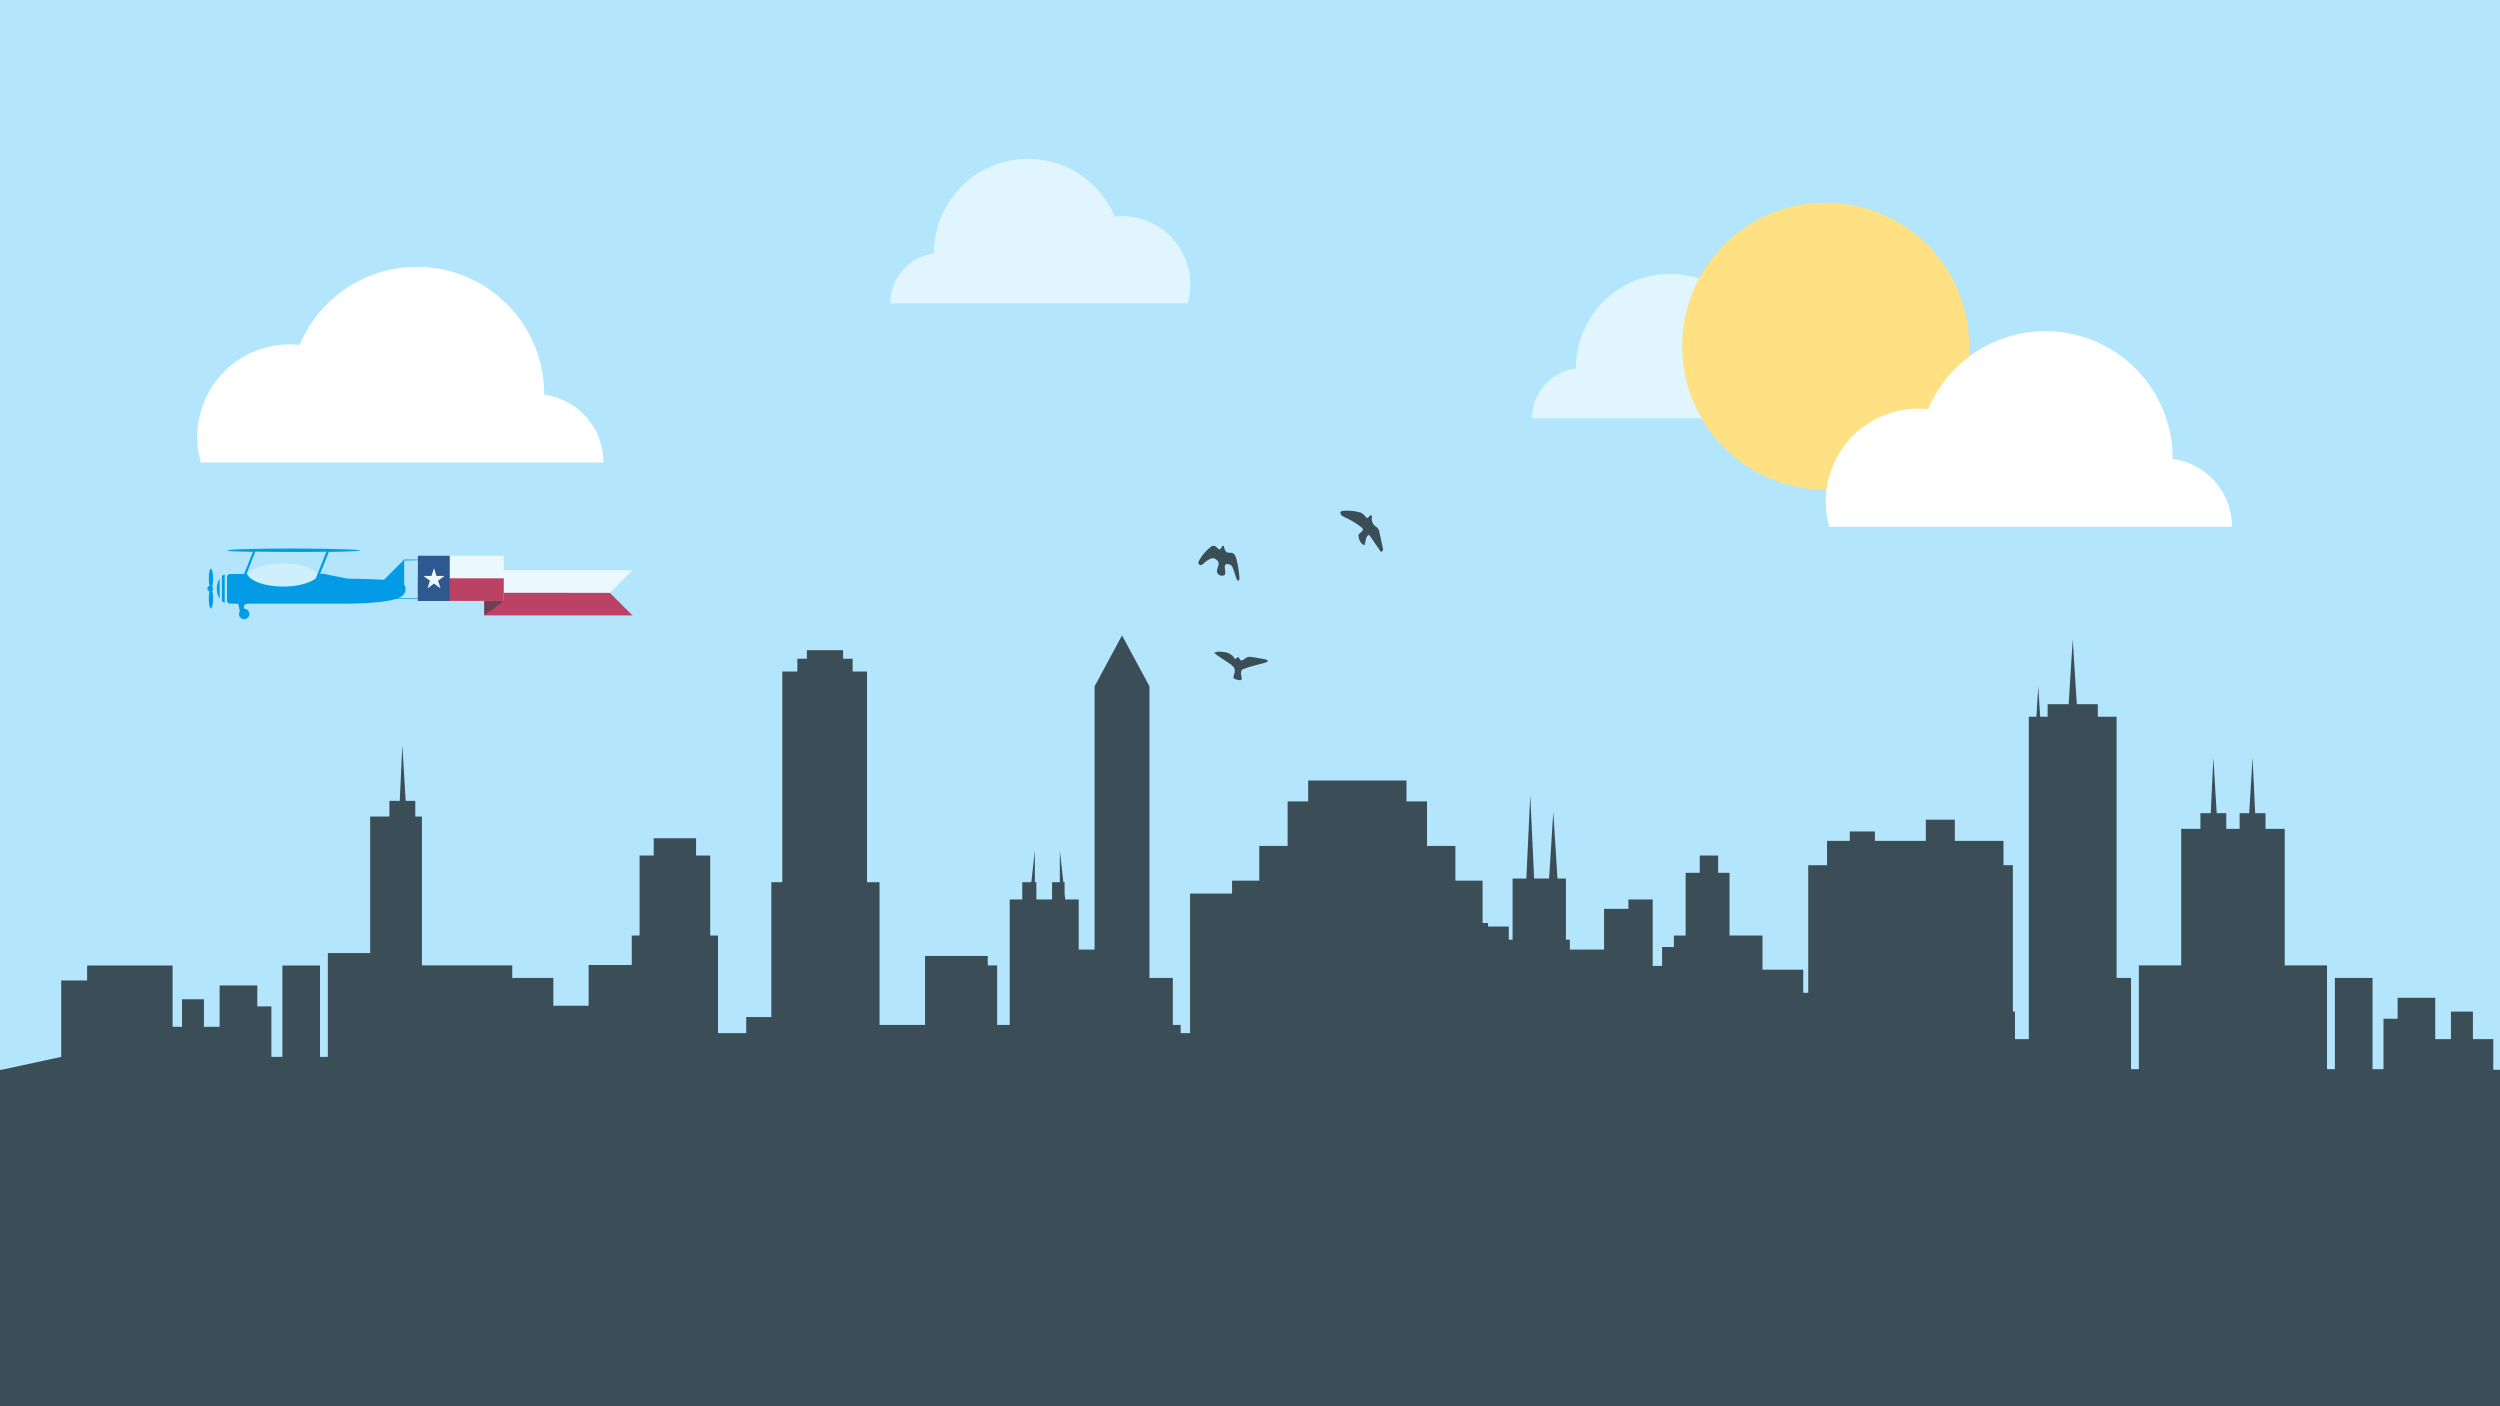 <svg id="Layer_1" data-name="Layer 1" xmlns="http://www.w3.org/2000/svg" viewBox="0 0 800 450"><defs><style>.cls-1{fill:#b3e5fc;}.cls-2{fill:#fff;}.cls-3,.cls-5{fill:#e1f5fe;}.cls-4{fill:#ffe082;}.cls-5{opacity:0.6;}.cls-6{fill:#039be5;}.cls-7{opacity:0.74;}.cls-8{fill:#bf0a30;}.cls-9{fill:#002868;}.cls-10{fill:#570516;}.cls-11{opacity:0.85;}.cls-12{fill:#263238;}</style></defs><title>Artboard 1</title><rect class="cls-1" width="800" height="450"/><path class="cls-2" d="M174.14,126.3v-.21a40.71,40.71,0,0,0-78.26-15.71,30.81,30.81,0,0,0-3.13-.17A29.61,29.61,0,0,0,64.27,148H193.13A21.89,21.89,0,0,0,174.14,126.3Z"/><path class="cls-3" d="M298.89,81.06v-.15A30.09,30.09,0,0,1,356.73,69.3a22.16,22.16,0,0,1,2.32-.12,21.89,21.89,0,0,1,21,27.92H284.86A16.19,16.19,0,0,1,298.89,81.06Z"/><path class="cls-3" d="M504.29,117.88v-.15a30.09,30.09,0,0,1,57.84-11.61,22.18,22.18,0,0,1,2.32-.12,21.89,21.89,0,0,1,21.89,21.89,21.65,21.65,0,0,1-.85,6H490.25A16.19,16.19,0,0,1,504.29,117.88Z"/><circle class="cls-4" cx="584.24" cy="110.79" r="45.94"/><path class="cls-2" d="M695.25,146.85v-.21A40.71,40.71,0,0,0,617,130.94a30.18,30.18,0,0,0-3.13-.17,29.62,29.62,0,0,0-28.47,37.78H714.24A21.89,21.89,0,0,0,695.25,146.85Z"/><ellipse class="cls-5" cx="90.56" cy="184.74" rx="11.43" ry="4.46"/><path class="cls-6" d="M133.71,179.27v-.21h-4.37v0l-6.48,6.48c-2.7-.18-6.44-.29-11.62-.38-.08,0-7.72-1.55-7.8-1.55h-1l2.8-7c6-.1,10-.28,10-.49s-9.49-.58-21.19-.58-21.19.26-21.19.58,3.16.35,8.08.46l-2.81,7.09H73.55a1,1,0,0,0-.91,1v7.51a1,1,0,0,0,.91,1h2.66l.55,2.4a1.62,1.62,0,0,0-.29.89,1.66,1.66,0,1,0,1.71-1.65l-.1-.43a.91.91,0,0,1,.68-1.09l.54-.12h24.15c.08,0,7.73,0,7.81,0,8.29-.15,12.9-.71,15.45-1.53h7v-.2h-6.43c2.11-.82,2.47-1.86,2.47-3a2,2,0,0,0-.41-1.36v-7.73ZM79,183.58h-.09l2.8-7.07c3.47.07,7.72.11,12.31.11,3.79,0,7.34,0,10.42-.08l-3.38,8.53c-2,1.56-5.9,2.62-10.42,2.62C84.78,187.7,79.92,185.92,79,183.58Z"/><path class="cls-6" d="M67.5,182c-.38,0-.68,1.42-.68,3.17a11,11,0,0,0,.21,2.3.9.9,0,0,0,0,1.74,11,11,0,0,0-.21,2.3c0,1.75.3,3.17.68,3.17s.68-1.42.68-3.17a10,10,0,0,0-.27-2.53.9.9,0,0,0,.27-.64.91.91,0,0,0-.27-.64,10.17,10.17,0,0,0,.27-2.53C68.18,183.44,67.87,182,67.5,182Z"/><path class="cls-6" d="M71,192.37a2.64,2.64,0,0,0,.91.47v-9a2.66,2.66,0,0,0-.91.47Z"/><path class="cls-6" d="M70.3,191.54v-6.37a6,6,0,0,0,0,6.37Z"/><g class="cls-7"><polygon class="cls-2" points="199.27 193.8 202.41 196.94 154.98 196.94 154.98 182.46 202.43 182.46 199.29 185.6 196.75 188.13 195.18 189.71 196.74 191.27 199.27 193.8"/><polygon class="cls-8" points="202.41 196.94 154.98 196.94 154.98 189.7 195.18 189.71 202.41 196.94"/><rect class="cls-2" x="133.71" y="177.82" width="27.5" height="14.47"/><rect class="cls-8" x="133.71" y="185.06" width="27.5" height="7.24"/><rect class="cls-9" x="133.71" y="177.82" width="10.21" height="14.47"/><polygon class="cls-2" points="137.58 185.82 136.78 188.29 138.88 186.76 140.99 188.29 140.18 185.82 142.28 184.29 139.68 184.29 138.88 181.82 138.08 184.29 135.48 184.29 137.58 185.82"/><polygon class="cls-10" points="154.98 196.94 158.1 194.62 161.21 192.29 154.98 192.29 154.98 196.94"/></g><g class="cls-11"><polygon class="cls-12" points="797.85 342.33 797.85 332.53 791.33 332.53 791.33 323.71 784.3 323.71 784.3 332.53 779.28 332.53 779.28 319.29 767.24 319.29 767.24 325.99 762.72 325.99 762.72 342.15 759.21 342.15 759.21 312.93 747.16 312.93 747.16 342.15 744.65 342.15 744.65 308.93 731.11 308.93 731.11 265.24 724.96 265.24 724.96 260.23 721.65 260.23 720.82 242.41 719.75 260.23 716.68 260.23 716.68 265.24 714.54 265.24 712.41 265.24 712.41 260.23 709.34 260.23 708.27 242.41 707.44 260.23 704.13 260.23 704.13 265.24 697.98 265.24 697.98 308.93 684.43 308.93 684.43 342.15 681.93 342.15 681.93 312.93 677.32 312.93 677.32 229.35 671.3 229.35 671.3 225.34 664.58 225.34 663.27 204.59 661.97 225.34 655.24 225.34 655.24 229.35 652.85 229.35 652.25 219.71 651.64 229.35 649.22 229.35 649.22 332.53 644.79 332.53 644.79 323.71 644.12 323.71 644.12 276.86 641.11 276.86 641.11 269.08 625.55 269.08 625.55 262.3 616.27 262.3 616.27 269.08 599.96 269.08 599.96 266.07 591.93 266.07 591.93 269.08 584.65 269.08 584.65 276.86 578.63 276.86 578.63 317.69 577.04 317.69 577.04 310.3 563.99 310.3 563.99 299.37 553.45 299.37 553.45 279.3 549.81 279.3 549.81 273.77 543.92 273.77 543.92 279.3 539.4 279.3 539.4 299.37 535.64 299.37 535.64 303.04 531.87 303.04 531.87 309.1 528.86 309.1 528.86 290.84 528.86 287.83 521.08 287.83 521.08 290.84 513.3 290.84 513.3 303.88 502.35 303.88 502.35 300.69 501.09 300.69 501.09 281.12 498.39 281.12 497.05 259.83 495.71 281.12 490.92 281.12 489.68 254.44 488.43 281.12 484.03 281.12 484.03 300.69 482.81 300.69 482.81 296.5 476.17 296.5 476.17 295.36 474.43 295.36 474.43 281.81 465.72 281.81 465.72 270.69 456.64 270.69 456.64 256.45 450.07 256.45 450.07 249.77 418.61 249.77 418.61 256.45 412.04 256.45 412.04 270.69 402.97 270.69 402.97 281.81 394.26 281.81 394.26 285.96 380.82 285.96 380.82 330.6 377.81 330.6 377.81 327.98 375.3 327.98 375.3 312.93 367.83 312.93 367.83 219.62 359.05 203.34 350.27 219.62 350.27 303.88 345.19 303.88 345.19 287.83 340.88 287.83 340.67 285.96 340.67 282.31 340.27 282.31 339.15 272.15 339.15 282.31 336.66 282.31 336.66 287.83 331.64 287.83 331.64 282.31 331.15 282.31 331.15 272.15 330.03 282.31 327.12 282.31 327.12 287.83 323.11 287.83 323.11 327.98 319.09 327.98 319.09 308.93 316.08 308.93 316.08 305.89 296.01 305.89 296.01 327.98 281.45 327.98 281.45 282.31 277.44 282.31 277.44 214.9 272.84 214.9 272.84 210.8 269.79 210.8 269.79 208.06 258.2 208.06 258.2 210.8 255.15 210.8 255.15 214.9 254.93 214.9 250.34 214.9 250.34 282.31 246.83 282.31 246.83 325.47 238.79 325.47 238.79 330.6 229.76 330.6 229.76 299.37 227.26 299.37 227.26 273.77 222.74 273.77 222.74 268.25 209.19 268.25 209.19 273.77 204.67 273.77 204.67 299.37 202.16 299.37 202.16 308.79 188.36 308.79 188.36 321.83 177.07 321.83 177.07 312.93 163.92 312.93 163.92 308.93 135.02 308.93 135.02 261.29 132.89 261.29 132.89 256.27 129.81 256.27 128.75 238.46 127.92 256.27 124.61 256.27 124.61 261.29 118.46 261.29 118.46 304.98 104.91 304.98 104.91 338.2 102.4 338.2 102.4 308.98 90.36 308.98 90.36 338.2 86.84 338.2 86.84 322.05 82.33 322.05 82.33 315.34 70.28 315.34 70.28 328.58 65.26 328.58 65.26 319.76 58.24 319.76 58.24 328.58 55.23 328.58 55.23 308.98 27.88 308.98 27.88 313.74 19.6 313.74 19.6 338.2 0.53 342.33 0 342.33 0 450 800 450 800 342.33 797.85 342.33"/><path class="cls-12" d="M430.37,165.54a27.5,27.5,0,0,1,4.77,2.81c1.32,1,1.34,1.12.05,2.26-.26.24-.55.47-.46.92a4.37,4.37,0,0,0,1,2.42,4.28,4.28,0,0,0,.91.53c.42-1.22.29-2.57,1.31-3.32a2.4,2.4,0,0,1,.48.4c.92,1.33,1.83,2.67,2.74,4a6.2,6.2,0,0,0,.54.81c.11.13.4.22.51.14a1.27,1.27,0,0,0,.34-.62,1,1,0,0,0-.05-.45c-.37-1.75-.74-3.51-1.13-5.25a2.4,2.4,0,0,0-1.08-1.67,2.85,2.85,0,0,1-1.29-2.86,4.51,4.51,0,0,0-.08-.76c-.16,0-.27,0-.34,0a.92.92,0,0,0-.32.24c-.76.82-.76.81-1.54-.05a3.56,3.56,0,0,0-1.15-1,15.55,15.55,0,0,0-6.07-.59c-.21,0-.56.27-.58.46a1.22,1.22,0,0,0,.3.87A4.36,4.36,0,0,0,430.37,165.54Z"/><path class="cls-12" d="M384.31,180.8a1.07,1.07,0,0,0,.69-.34,7.21,7.21,0,0,1,2.05-1.5,1.72,1.72,0,0,1,2.18.14,1.59,1.59,0,0,1,.64,1.92,13.09,13.09,0,0,0-.42,1.4,1.47,1.47,0,0,0,.14,1,1.7,1.7,0,0,0,1.74.78c.64-.12.81-.41.75-1.19,0-.34-.07-.69-.11-1-.16-1.23.11-1.75,1.41-1.41a1.67,1.67,0,0,1,1,.85c.41.9.68,1.9,1,2.84a6.46,6.46,0,0,0,.53,1.33c.24.37.62.19.7-.28a2,2,0,0,0,0-.46,31.68,31.68,0,0,0-1.05-6.32,4.33,4.33,0,0,0-.31-.72,1.4,1.4,0,0,0-1.33-.94c-1.6,0-1.76-.21-2.27-2a1.48,1.48,0,0,0-.17-.26c-.13,0-.25,0-.3.08a4.72,4.72,0,0,0-.35.54c-.39.67-.51.7-1.1.26a3.72,3.72,0,0,1-.39-.34,1.27,1.27,0,0,0-1.87-.19,17.89,17.89,0,0,0-2.25,2.16,15.2,15.2,0,0,0-1.61,2.45C383.25,180.18,383.65,180.87,384.31,180.8Z"/><path class="cls-12" d="M395.19,210.93a4.33,4.33,0,0,0-3-2.2c-1.82-.27-2.82-.29-3.63.21.39.31.71.59,1.06.82,1.4,1,2.81,1.87,4.2,2.82.25.17.45.44.7.62a1.71,1.71,0,0,1,.56,1,3,3,0,0,1-.24,1.77c-.24.87-.16,1.11.55,1.39a5.68,5.68,0,0,0,1.43.29c.43,0,.56-.27.5-.74s-.17-.91-.2-1.36c0-.61.1-1.2.64-1.4.92-.35,1.85-.67,2.79-.93,1.51-.43,3-.8,4.54-1.22.21-.06.39-.28.7-.51-.34-.23-.51-.43-.71-.47-1.63-.3-3.25-.6-4.88-.83a2.61,2.61,0,0,0-1.84.59c-1.21.86-1.29.81-2.08-.57Z"/></g></svg>